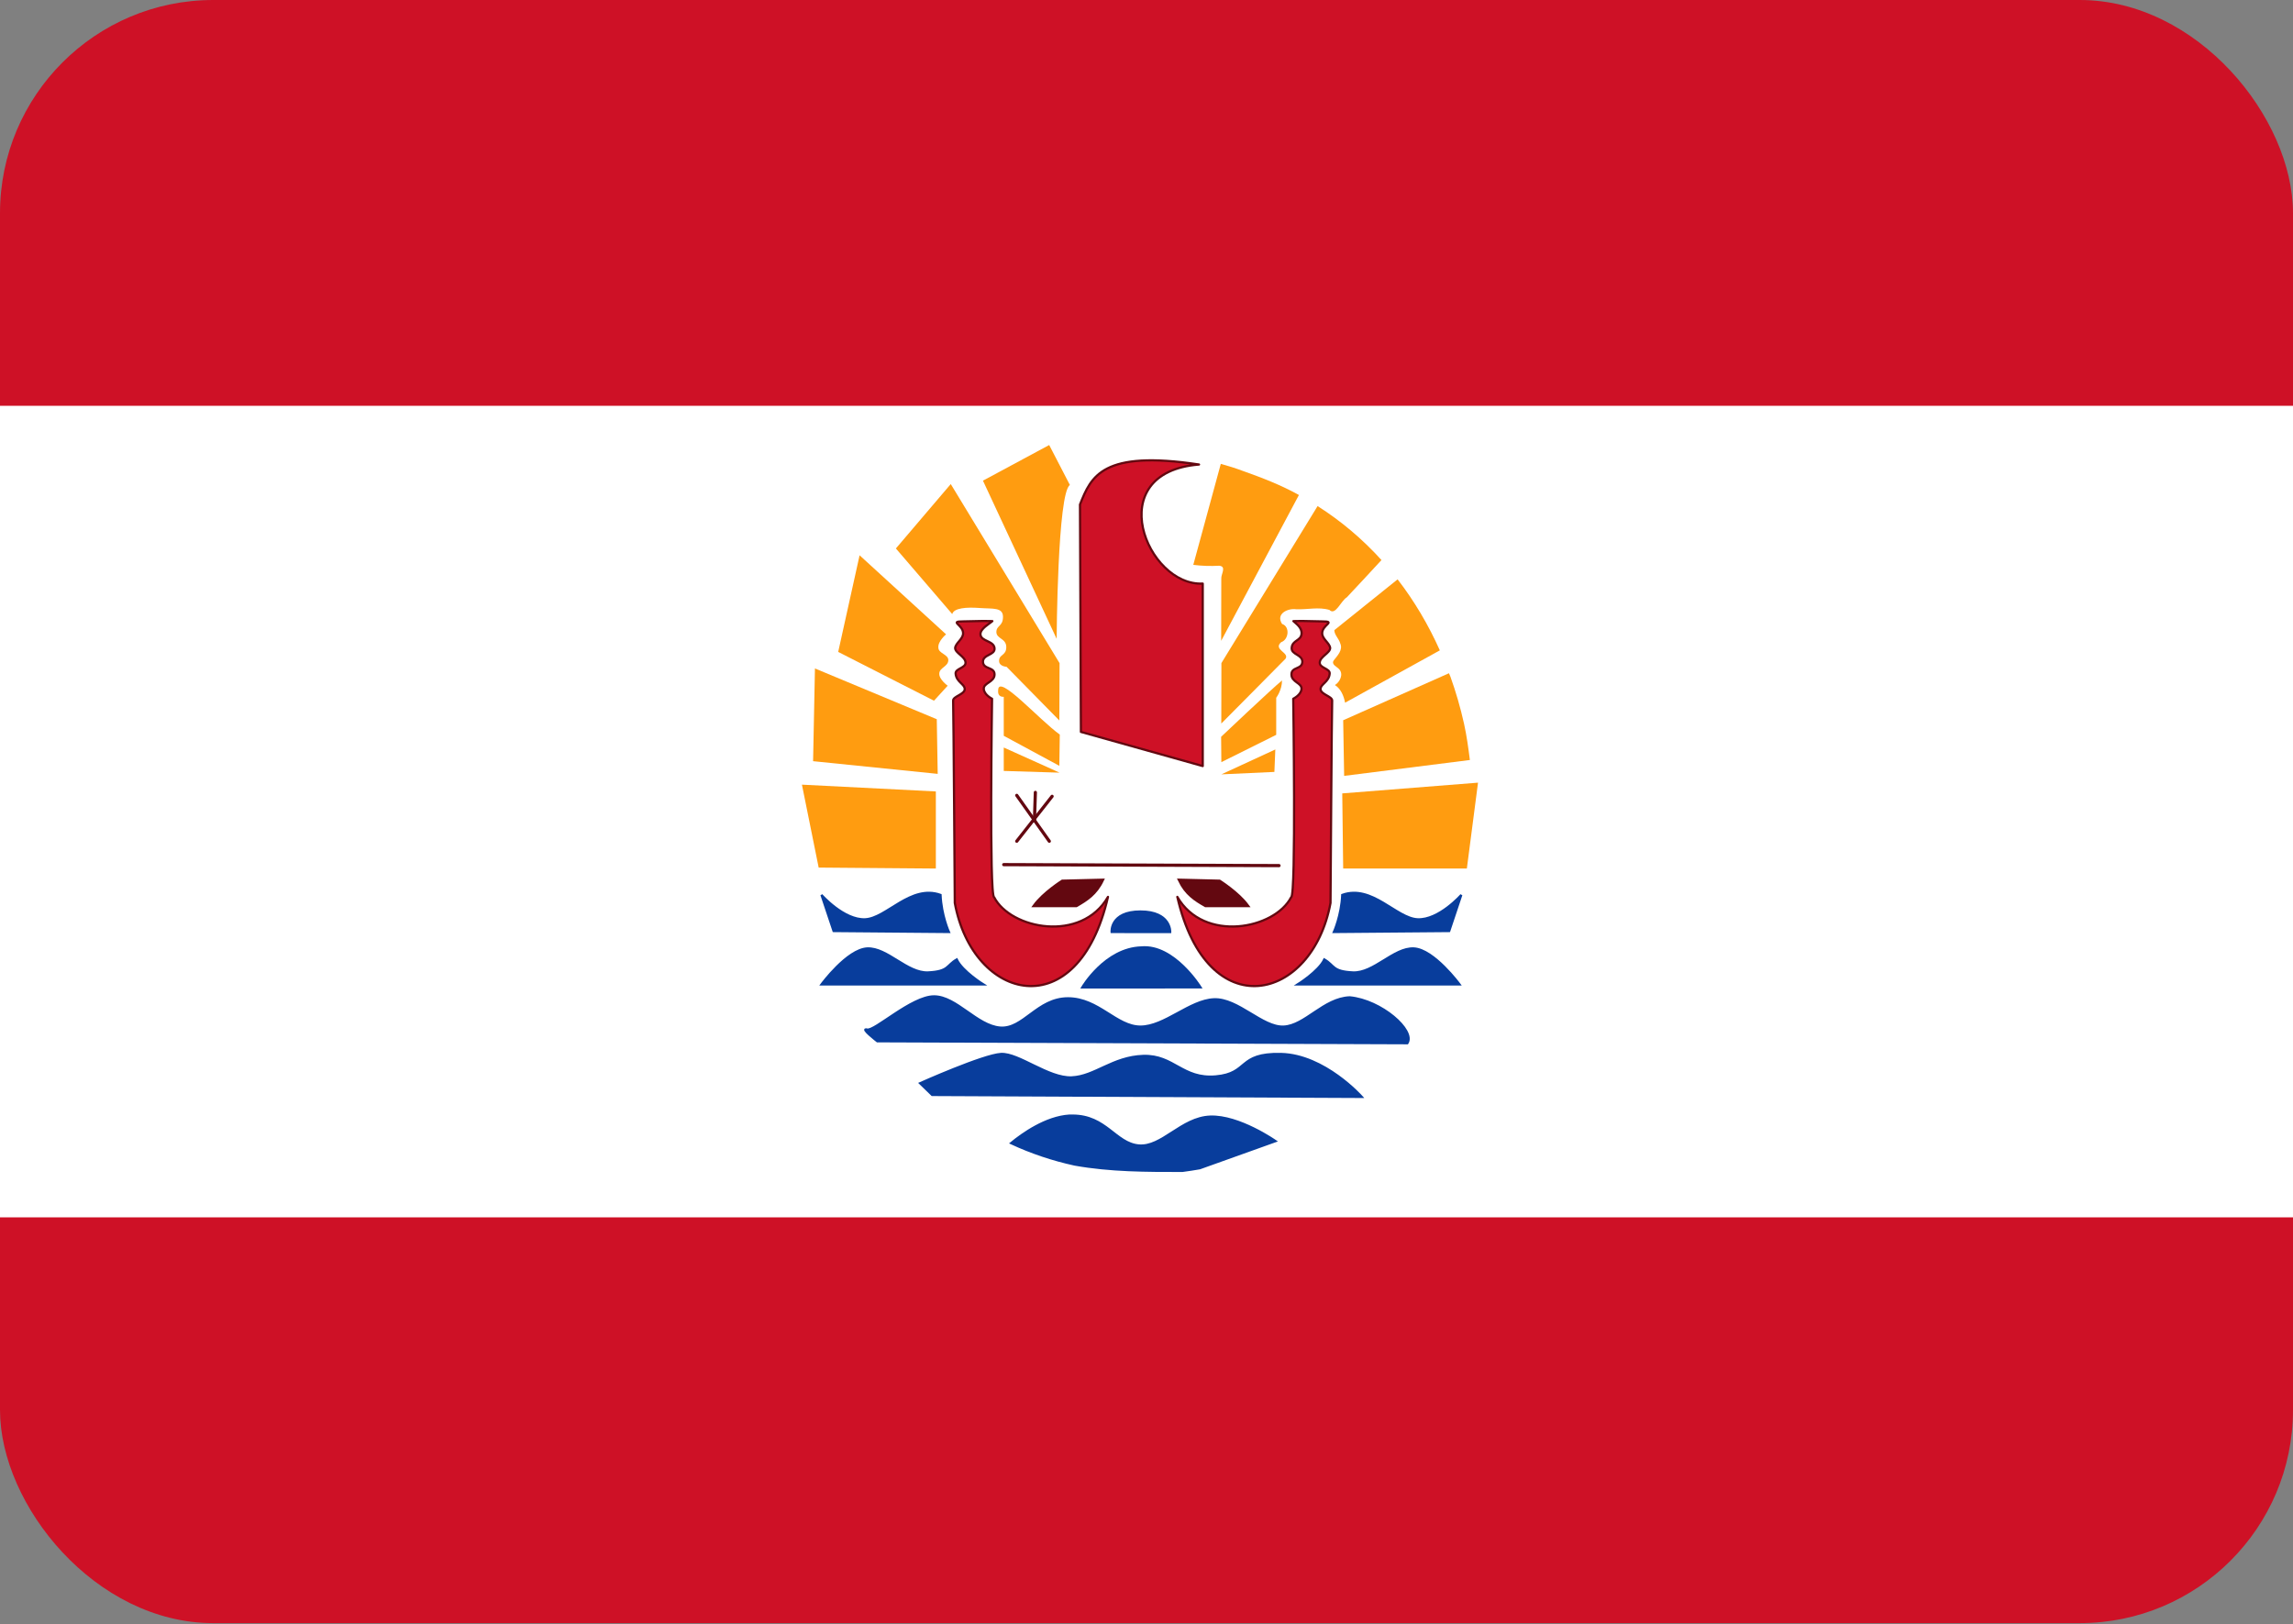 <svg width="2000" height="1417" viewBox="0 0 2000 1417" fill="none" xmlns="http://www.w3.org/2000/svg">
<rect x="0" y="0" width="2000" height="1417" fill="#808080" stroke="none"/>
<g clip-path="url(#clip0)">
<path d="M0 0H2000V1416.04H0V0Z" fill="#CE1126"/>
<path d="M0 354.01H2000V1062.03H0V354.01Z" fill="white"/>
<path d="M875.498 672.577V652.143L924.167 674.065L875.498 672.577Z" fill="#FF9C10"/>
<path d="M875.498 641.925V607.873C875.498 607.873 869.818 608.722 870.63 601.911C870.898 587.722 906.249 627.809 924.368 640.864L923.965 668.108L875.498 641.925Z" fill="#FF9C10"/>
<path d="M816.264 757.725V690.465L699.459 684.543L714.064 756.889L816.264 757.725Z" fill="#FF9C10"/>
<path d="M817.884 675.133L817.075 627.456L710.815 583.184L709.189 664.065L817.884 675.133Z" fill="#FF9C10"/>
<path d="M814.644 611.306L826.574 598.233C826.574 598.233 818.891 592.677 819.271 587.564C819.416 582.393 827 581.609 827.145 575.996C827.284 570.825 818.553 570.203 818.459 565.029C817.889 559.422 825.189 553.41 825.189 553.41L749.753 484.448L731.094 568.738L814.644 611.306Z" fill="#FF9C10"/>
<path d="M1171.55 757.722L1170.74 692.168L1289.16 682.802L1279.42 757.723L1171.55 757.722Z" fill="#FF9C10"/>
<path d="M1282.06 663.035C1280.7 652.393 1279.27 641.777 1276.95 631.34C1273.84 617.367 1269.87 603.62 1265.05 590.224C1264.7 589.235 1264.16 588.328 1263.8 587.343L1171.55 628.345L1172.39 676.887L1282.06 663.035Z" fill="#FF9C10"/>
<path d="M1219.02 505.437C1200.62 520.213 1182.22 534.989 1163.82 549.766C1163.91 554.007 1167.89 557.268 1168.99 561.328C1171.54 567.024 1166.47 572.06 1163.34 576.085C1160.8 579.798 1166.27 581.691 1168.09 583.885C1172.1 588.253 1168.61 595.098 1164.34 597.64C1169.48 600.907 1172.08 607.021 1173.21 613.044C1200.76 597.825 1228.31 582.605 1255.85 567.385C1245.97 545.272 1233.64 524.36 1219.02 505.437Z" fill="#FF9C10"/>
<path d="M1111.55 673.429L1112.36 653.841L1065.31 675.555L1111.55 673.429Z" fill="#FF9C10"/>
<path d="M1065.08 642.783C1065.08 642.783 1108.88 601.281 1118.21 593.617C1118.21 602.132 1113.14 608.726 1113.14 608.726V641.08L1065.28 664.917L1065.08 642.783Z" fill="#FF9C10"/>
<path d="M781.416 478.486L830.562 535.723C831.918 530.38 843.063 529.568 854.417 530.42C865.776 531.269 874.828 529.622 874.828 538.136C874.828 546.648 869.066 545.439 869.066 551.4C869.066 557.362 877.7 556.861 877.7 564.515C877.7 572.178 871.439 570.614 871.407 576.547C871.387 581.452 877.938 581.713 877.938 581.713L923.969 628.542L924.17 578.521L829.27 422.299L781.416 478.486Z" fill="#FF9C10"/>
<path d="M857.35 419.333L921.629 557.306C921.629 557.306 922.35 429.947 933.184 423.124L915.13 388.25L857.35 419.333Z" fill="#FF9C10"/>
<path d="M1064.81 404.686C1056.81 434.053 1048.81 463.42 1040.81 492.79C1048.29 493.736 1055.85 493.991 1063.37 493.549C1070.13 494.165 1064.87 500.897 1065.23 504.88C1065.19 522.941 1065.16 541.003 1065.13 559.061C1087.74 516.654 1110.35 474.243 1132.95 431.836C1117.36 423.192 1100.81 416.771 1084.15 410.894C1077.79 408.513 1071.34 406.45 1064.81 404.686V404.686Z" fill="#FF9C10"/>
<path d="M1149.23 441.497L1065.33 578.474L1065.23 631.225C1083.91 612.35 1102.68 593.574 1121.3 574.637C1124.84 569.322 1110.09 566.719 1117.46 560.243C1124.14 558.005 1125.27 546.544 1118.24 544.341C1112.44 535.303 1123.48 530.514 1130.44 531.503C1140.12 531.973 1150.1 529.264 1159.57 532.121C1164.79 537.416 1169.59 524.123 1174.7 521.131C1184.82 510.323 1194.95 499.526 1204.95 488.598C1188.47 470.35 1169.65 454.501 1149.23 441.497V441.497Z" fill="#FF9C10"/>
<path d="M932.815 973.338C912.186 974.575 891.63 989.359 881.996 997.275C899.294 1005.32 917.759 1011.59 937.407 1015.89C968.711 1021.48 1000.02 1021.43 1031.32 1021.43C1036.43 1020.75 1041.49 1019.98 1046.45 1019.11L1112.4 995.502C1112.4 995.502 1080.68 973.262 1055.53 974.224C1030.38 975.187 1013.41 1001.31 993.128 999.381C972.851 997.453 964.729 973.338 935.527 973.338C934.615 973.338 933.728 973.283 932.815 973.338Z" fill="#083D9C" stroke="#083D9C" stroke-width="2.057"/>
<path d="M1187.8 956.957C1187.8 956.957 1155.35 920.349 1117.23 919.498C1079.1 918.64 1089.65 936.524 1060.45 939.074C1031.25 941.63 1023.94 920.347 997.178 921.196C970.414 922.045 954.997 939.074 934.725 939.929C914.447 940.778 888.49 918.64 873.076 919.497C857.664 920.346 802.506 945.035 802.506 945.035L813.038 955.253L1187.8 956.957Z" fill="#083D9C" stroke="#083D9C" stroke-width="1.932"/>
<path d="M765.188 908.406L1227.53 910.113C1234.83 899.045 1204.82 872.653 1177.24 870.096C1154.53 870.945 1138.31 894.785 1119.65 895.64C1101 896.489 1079.91 870.945 1058.82 871.803C1037.73 872.652 1015.83 895.64 994.737 895.64C973.65 895.64 958.237 870.945 931.473 870.945C904.707 870.945 892.538 898.19 872.259 896.489C851.976 894.785 834.132 869.247 814.668 869.247C795.202 869.247 762.757 899.895 756.269 898.191C749.78 896.489 765.188 908.406 765.188 908.406V908.406Z" fill="#083D9C" stroke="#083D9C" stroke-width="1.932"/>
<path d="M943.934 861.453L1047.14 861.389C1047.14 861.389 1024.03 823.975 995.554 826.554C963.826 827.426 943.934 861.453 943.934 861.453Z" fill="#083D9C" stroke="#083D9C" stroke-width="1.932"/>
<path d="M1273.05 858.829H1131.82C1131.82 858.829 1150.1 847.491 1155.08 837.028C1164.22 842.261 1161.72 847.491 1180 848.363C1198.28 849.235 1215.72 826.568 1233.17 827.44C1250.62 828.311 1273.05 858.829 1273.05 858.829V858.829Z" fill="#083D9C" stroke="#083D9C" stroke-width="1.932"/>
<path d="M716.502 858.829H857.73C857.73 858.829 839.451 847.491 834.468 837.028C825.332 842.261 827.824 847.491 809.545 848.363C791.274 849.235 773.825 826.568 756.375 827.44C738.931 828.311 716.502 858.829 716.502 858.829V858.829Z" fill="#083D9C" stroke="#083D9C" stroke-width="1.932"/>
<path d="M827.634 813.079C827.634 813.079 821.145 798.608 820.336 780.73C794.373 771.369 773.287 801.162 754.631 802.014C735.979 802.863 716.514 780.73 716.514 780.73L727.055 812.23L827.634 813.079Z" fill="#083D9C" stroke="#083D9C" stroke-width="1.932"/>
<path d="M1264.03 812.23L1163.45 813.079C1163.45 813.079 1169.94 798.608 1170.75 780.73C1196.71 771.369 1217.79 801.162 1236.45 802.014C1255.11 802.863 1274.57 780.73 1274.57 780.73L1264.03 812.23Z" fill="#083D9C" stroke="#083D9C" stroke-width="1.932"/>
<path d="M969.58 813.081L1020.68 813.109C1020.68 813.109 1021.49 795.205 994.721 795.205C967.955 795.205 969.58 813.081 969.58 813.081V813.081Z" fill="#083D9C" stroke="#083D9C" stroke-width="1.932"/>
<path d="M942.799 638.529L1049.06 668.33V509.118C1000.39 511.674 959.839 412.063 1045.82 405.254C961.46 392.482 951.723 415.47 941.992 440.159L942.801 638.529H942.799Z" fill="#CE1126" stroke="#630810" stroke-width="1.932" stroke-linejoin="round"/>
<path d="M966.407 782.44C943.295 822.62 881.508 810.703 867.059 782.654C862.73 781.366 865.291 609.593 865.291 609.593C865.291 609.593 858.387 606.292 858.068 601.011C857.752 595.677 867.456 595.193 867.456 588.366C867.456 581.544 857.546 584.218 857.348 577.351C857.39 570.785 867.927 571.69 867.456 565.622C866.899 558.784 855.654 559.796 855.178 553.491C854.813 548.483 863.22 544.116 865.556 541.864L857.707 541.743L840.009 542.123C827.436 542.137 840.226 544.999 840.042 552.614C839.927 557.589 833.666 560.898 833.106 565.223C832.908 569.663 842.065 572.782 842.18 578.111C842.285 582.865 833.184 583.189 833.511 587.607C834.076 595.084 841.572 596.728 841.459 601.256C841.344 605.777 831.372 607.501 831.346 611.109C831.694 618.088 832.79 787.74 832.79 787.74C848.679 874.164 940.405 896.151 966.407 782.44V782.44Z" fill="#CE1126" stroke="#630810" stroke-width="1.932" stroke-linejoin="round"/>
<path d="M1026.88 782.439C1049.99 822.619 1111.77 810.703 1126.22 782.653C1130.55 781.365 1127.99 609.593 1127.99 609.593C1127.99 609.593 1134.9 606.292 1135.21 601.011C1135.53 595.676 1126.43 595.193 1126.43 588.365C1126.43 581.544 1135.74 584.217 1135.93 577.351C1135.89 570.785 1126.17 571.266 1126.64 565.195C1127.19 558.359 1134.83 559.157 1135.27 552.853C1135.63 547.423 1130.47 544.116 1128.13 541.864L1135.58 541.743L1153.27 542.123C1165.85 542.137 1153.06 544.999 1153.24 552.614C1153.36 557.589 1159.62 560.898 1160.18 565.223C1160.38 569.663 1151.22 572.782 1151.1 578.11C1151 582.865 1160.1 583.189 1159.77 587.606C1159.21 595.084 1151.71 596.728 1151.83 601.256C1151.94 605.777 1161.91 607.501 1161.94 611.109C1161.59 618.088 1160.5 787.74 1160.5 787.74C1144.6 874.164 1052.88 896.151 1026.88 782.439V782.439Z" fill="#CE1126" stroke="#630810" stroke-width="1.932" stroke-linejoin="round"/>
<path d="M938.757 790.064C947.681 784.952 955.791 779.848 961.47 767.926L926.589 768.775C926.589 768.775 910.373 778.997 902.258 790.064L938.757 790.064Z" fill="#630810" stroke="#630810" stroke-width="2.792" stroke-linecap="round"/>
<path d="M1051.49 790.064C1042.57 784.952 1034.46 779.848 1028.78 767.926L1063.66 768.775C1063.66 768.775 1079.88 778.997 1087.99 790.064L1051.49 790.064Z" fill="#630810" stroke="#630810" stroke-width="2.792" stroke-linecap="round"/>
<path d="M875.48 754.315L1115.58 755.165Z" fill="#630810"/>
<path d="M875.48 754.315L1115.58 755.165" stroke="#630810" stroke-width="2.792" stroke-linecap="round"/>
<path d="M886.834 693.888L915.225 733.904Z" fill="#630810"/>
<path d="M886.834 693.888L915.225 733.904" stroke="#630810" stroke-width="2.792" stroke-linecap="round"/>
<path d="M886.834 733.891L917.66 694.729Z" fill="#630810"/>
<path d="M886.834 733.891L917.66 694.729" stroke="#630810" stroke-width="2.792" stroke-linecap="round"/>
<path d="M903.064 691.299L902.254 715.987Z" fill="#630810"/>
<path d="M903.064 691.299L902.254 715.987" stroke="#630810" stroke-width="2.792" stroke-linecap="round"/>
</g>
<defs>
<clipPath id="clip0">
<rect width="2000" height="1416.04" rx="186" fill="white"/>
</clipPath>
</defs>
</svg>
